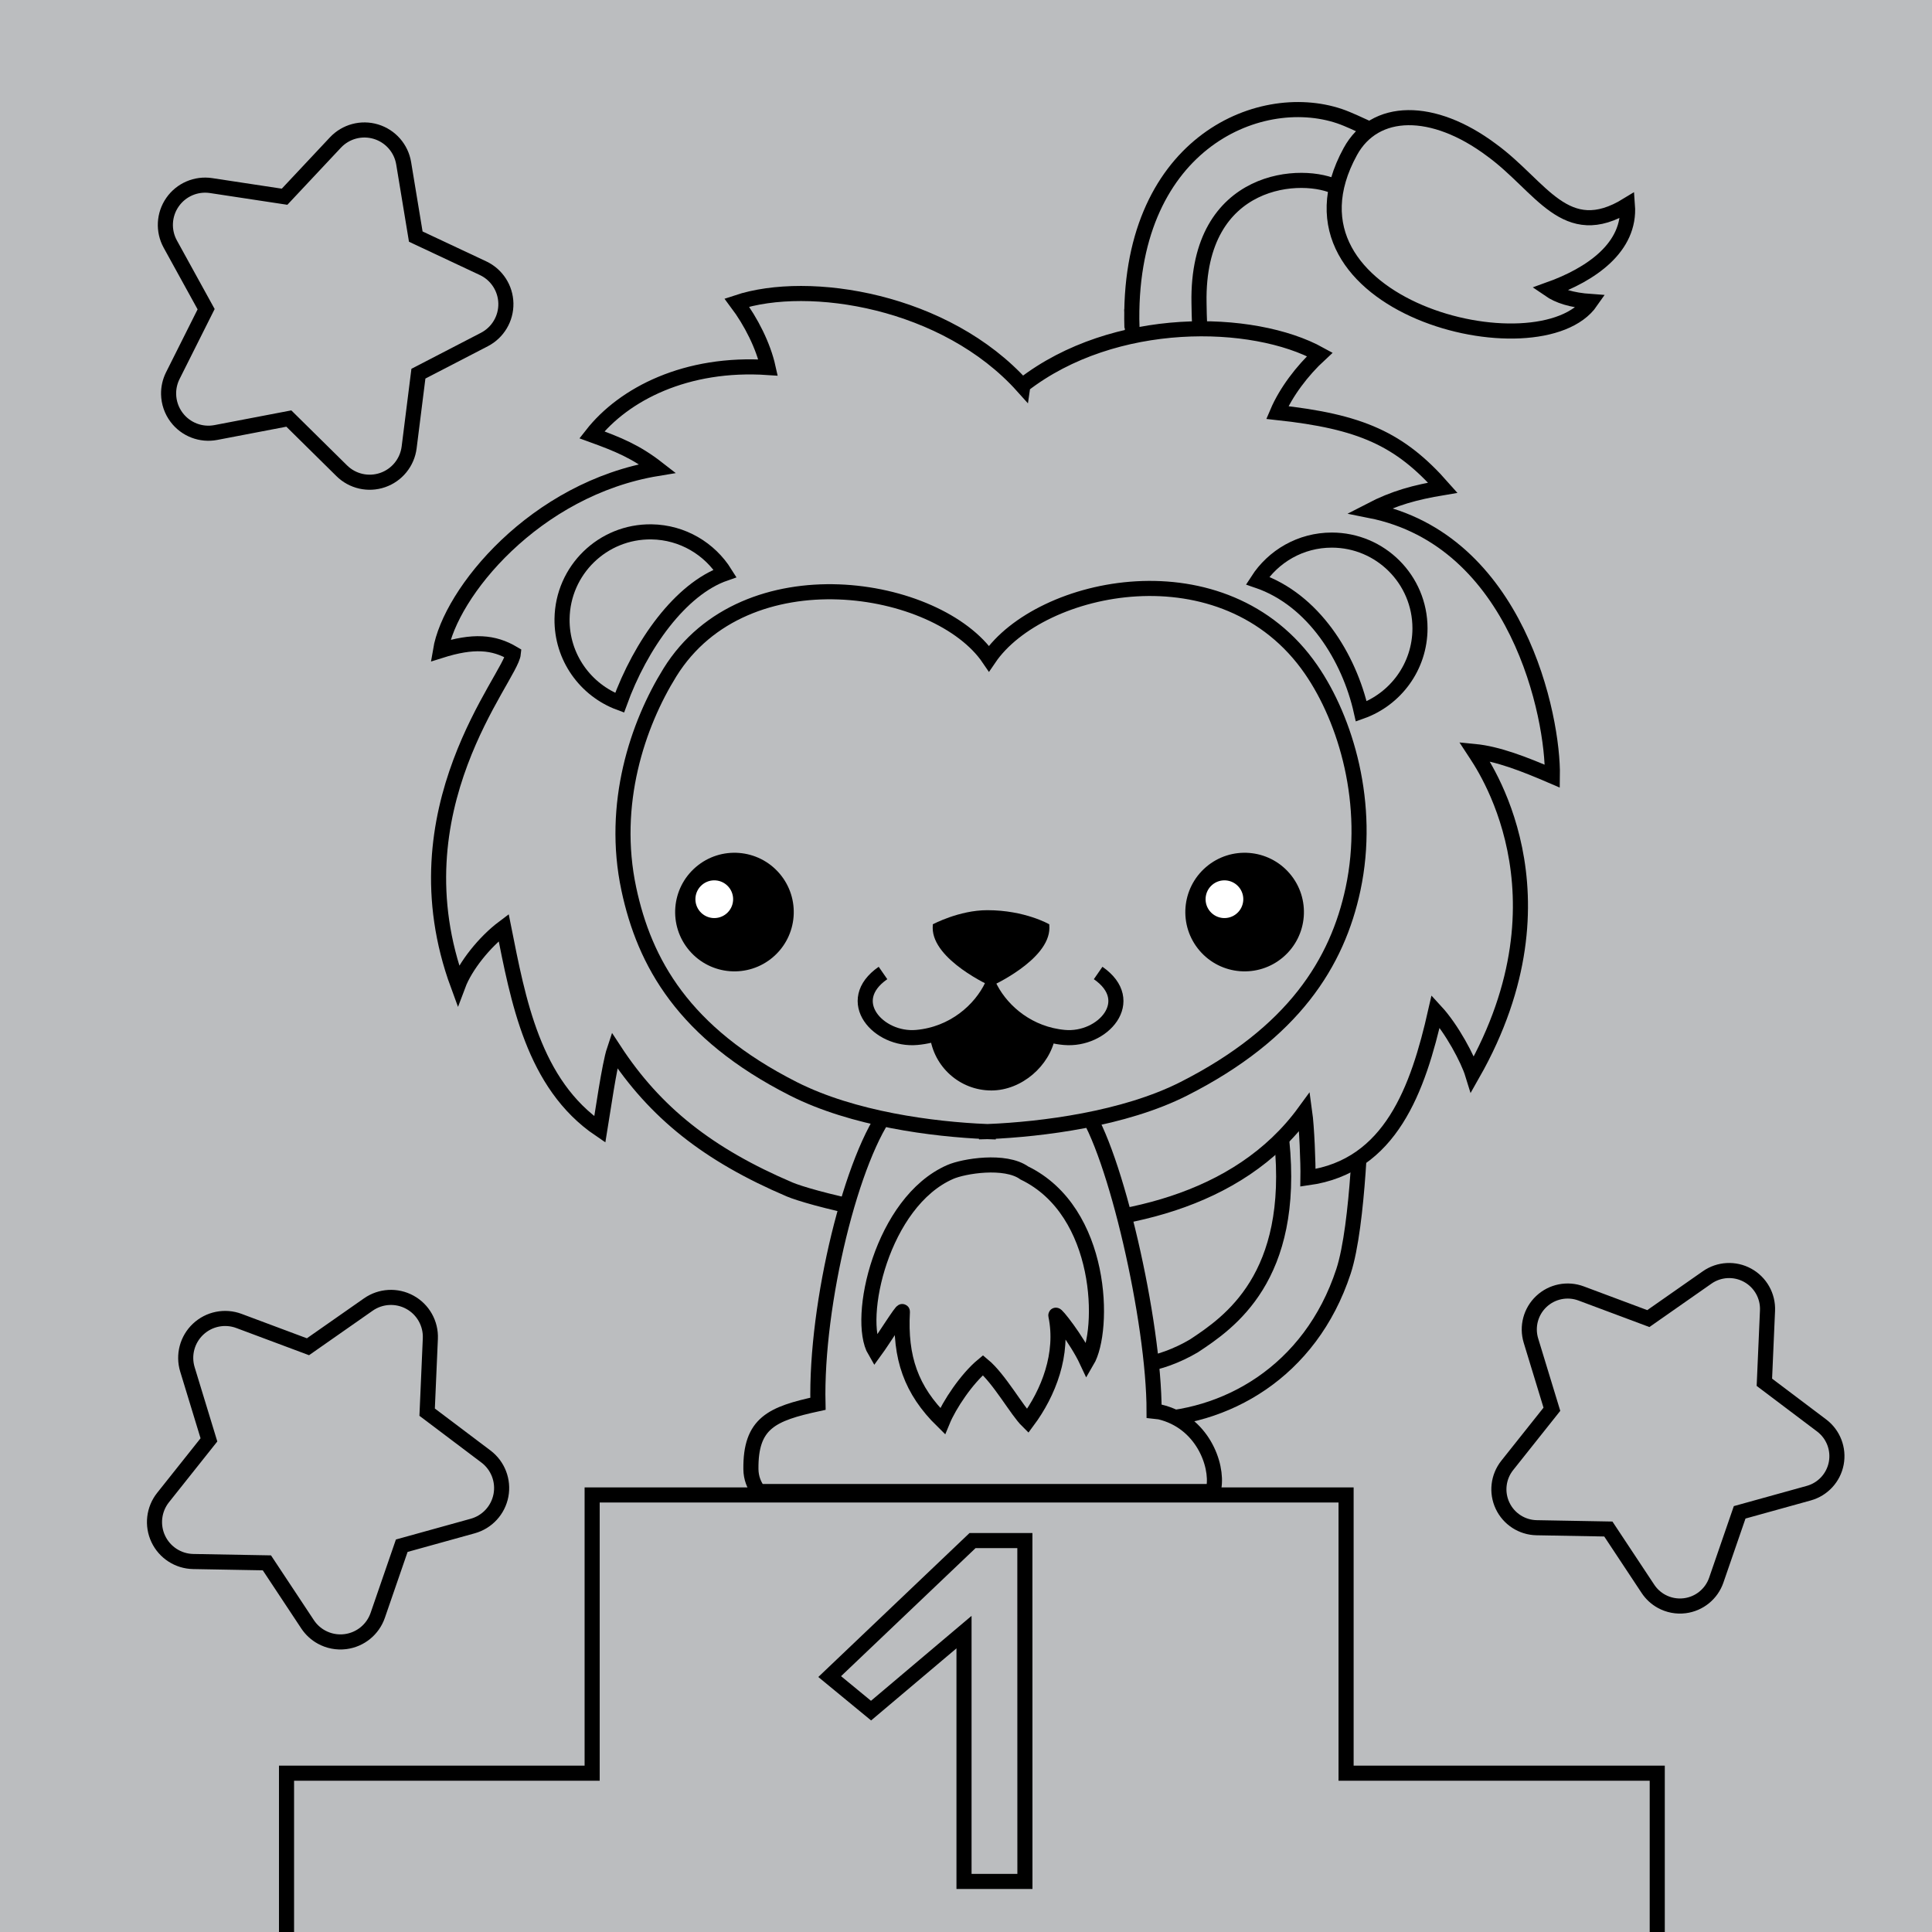 <?xml version="1.0" encoding="utf-8"?>
<!-- Generator: Adobe Illustrator 16.0.0, SVG Export Plug-In . SVG Version: 6.00 Build 0)  -->
<!DOCTYPE svg PUBLIC "-//W3C//DTD SVG 1.1//EN" "http://www.w3.org/Graphics/SVG/1.1/DTD/svg11.dtd">
<svg version="1.1" id="Layer_1" xmlns="http://www.w3.org/2000/svg" xmlns:xlink="http://www.w3.org/1999/xlink" xmlns:cb="http://tooniaapp.si/xmlns/toonia" x="0px" y="0px"
	 width="768px" height="768px" viewBox="0 0 768 768" enable-background="new 0 0 768 768" xml:space="preserve">
<rect x="0" y="0" width="768" height="768" fill="#808080" stroke="none"/>
<rect x="-8.235" y="-4.178" fill="#BBBDBF" stroke="#000000" stroke-width="6" stroke-miterlimit="10" width="784.47" height="777.495"/>
<polygon fill="#BBBDBF" stroke="#000000" stroke-width="6" stroke-miterlimit="10" points="535.088,704.869 535.088,594.267 
	235.388,594.267 235.388,704.869 113.896,704.869 113.896,774.317 658.781,774.317 658.781,704.869 "/>
<polygon fill="#BBBDBF" stroke="#000000" stroke-width="6" stroke-miterlimit="10" points="386.595,612.405 329.81,666.469 
	346.255,680.002 383.21,648.786 383.21,747.906 407.422,747.906 407.401,612.405 "/>
<g>
	<path fill="#BCBEC0" stroke="#000000" stroke-width="6" stroke-miterlimit="10" d="M541.065,438.738
		c-0.043,0.007-0.915,0.018-0.961,0.024c-3.443-91.308-62.562-222.604-63.478-318.395c-0.916-50.674,41.706-52.799,55.158-45.65
		c1.771,0.941,3.577,1.743,5.396,2.418c1.684-8.976,5.093-17.118,6.482-26.145c-2.891-1.305-7.636-3.611-11.161-4.801
		c-32.579-10.991-84.72,11.657-82.538,84.091c-0.006-0.005-0.013-0.009-0.018-0.015c0.003,0.23,1.908,28.096,3.982,37.861
		c3.454,16.016,47.717,199.402,55.584,285.23c5.603,54.434-20.862,72.376-34.878,81.636c-6.778,4.02-14.283,6.677-20.171,7.428
		v21.963c32.336,0.026,66.424-18.843,79.595-58.982C540.097,486.995,541.111,441.081,541.065,438.738z"/>
	<path fill="#BCBEC0" stroke="#000000" stroke-width="6" stroke-miterlimit="10" d="M544.632,202.939
		c9.674-5.018,17.87-7.214,28.899-9.065c-17.12-19.416-32.639-26.303-65.788-29.882c3.442-8.108,9.872-16.637,16.9-23.114
		c-26.454-14.599-81.723-15.923-118.012,12.224l-0.065,0.452c-30.606-34.112-85.046-42.799-113.664-33.262
		c5.736,7.645,10.514,17.199,12.425,25.799c-32.488-2.204-57.33,10.51-70.059,26.754c10.514,3.82,17.508,6.689,26.105,13.375
		c-48.819,8.036-82.461,49.48-86.281,72.414c13.021-4.119,21.152-3.492,28.952,1.158c-0.956,9.555-47.751,61.793-21.952,131.855
		c2.864-7.643,10.488-17.196,18.129-22.931c5.736,28.663,11.637,62.227,38.225,80.262c0.952-5.734,3.815-25.799,5.73-31.532
		c16.241,24.84,37.371,41.598,69.748,55.395c14.237,6.067,151.595,41.9,204.697-30.9c0.839,5.984,1.418,20.437,1.317,26.246
		c32.915-4.613,43.738-35.23,50.75-66.188c6.476,7.024,12.896,19.121,14.698,24.979c40.877-71.996,3.539-123.895,0.693-128.258
		c9.299,0.896,19.717,4.963,31.009,9.824C617.493,285.3,603.444,214.627,544.632,202.939z"/>
	<g id="XMLID_103_">
		<g>
			<path fill="#BCBEC0" stroke="#000000" stroke-width="6" stroke-miterlimit="10" d="M482.194,592.898
				c0.124-0.501,0.244-1.006,0.332-1.533c1.574-9.144-4.605-26.117-21.521-30.114c-0.74-0.085-1.482-0.161-2.232-0.245
				c0-35.84-15.542-103.291-28.098-120.648c-17.724,7.297-63.837,3.885-76.794-0.131c-15.209,18.789-29.677,77.965-28.732,117.792
				c-18.324,3.977-26.849,7.638-26.649,25.997c0.038,3.448,1.204,6.432,3.111,8.883H482.194z"/>
		</g>
	</g>
	<path fill="#BCBEC0" stroke="#000000" stroke-width="6" stroke-miterlimit="10" d="M407.163,466.258
		c-7.586-5.438-24.097-2.725-29.466-0.361c-27.184,11.9-37.452,58.322-29.884,71.16c3.129-4.283,10.967-16.81,10.899-15.631
		c-1.012,18.2,3.415,31.169,15.969,43.476c2.67-6.482,9.548-16.819,16.07-22.217c6.514,5.397,13.493,18.044,17.737,22.217
		c8.304-11.188,14.419-26.723,11.227-42.007c-0.244-1.14,8.264,9.454,12.355,18.208
		C439.288,528.862,438.779,481.597,407.163,466.258z"/>
	<path fill="#BCBEC0" stroke="#000000" stroke-width="6" stroke-miterlimit="10" d="M521.194,266.157
		c-34.461-49.965-107.871-34.146-128.067-4.379c-20.198-29.768-96.88-42.703-126.827,5.529
		c-12.84,20.682-23.522,52.309-16.335,86.066c6.216,29.195,21.707,57.284,65.384,79.424c23.765,12.048,55.475,16.114,76.819,17.018
		v0.034c0.112-0.003,0.226-0.012,0.337-0.018c0.113,0.006,0.228,0.015,0.336,0.018v-0.034c21.347-0.903,53.993-4.97,77.76-17.018
		c43.674-22.14,61.041-50.229,67.259-79.424C545.048,319.616,535.014,286.196,521.194,266.157z"/>
	<g>
		<path d="M309.878,347.245c8.459,9.902,7.296,24.775-2.604,33.234c-9.897,8.463-24.779,7.297-33.239-2.601
			c-8.459-9.902-7.29-24.78,2.608-33.237C286.541,336.179,301.418,337.349,309.878,347.245z"/>
		<path fill="#FFFFFF" d="M289.63,352.577c2.695,3.148,2.32,7.884-0.821,10.571c-3.151,2.692-7.887,2.325-10.574-0.828
			c-2.693-3.146-2.322-7.878,0.827-10.57C282.21,349.058,286.938,349.429,289.63,352.577z"/>
	</g>
	<g>
		<path d="M512.679,347.245c8.459,9.902,7.295,24.775-2.604,33.234c-9.899,8.463-24.78,7.297-33.239-2.601
			c-8.458-9.902-7.289-24.78,2.608-33.237C489.341,336.179,504.219,337.349,512.679,347.245z"/>
		<path fill="#FFFFFF" d="M492.43,352.577c2.694,3.148,2.322,7.884-0.823,10.571c-3.149,2.692-7.885,2.325-10.571-0.828
			c-2.69-3.146-2.321-7.878,0.827-10.57S489.741,349.429,492.43,352.577z"/>
	</g>
	<path fill="#BCBEC0" stroke="#000000" stroke-width="6" stroke-miterlimit="10" d="M288.225,227.929
		c-6.103-9.766-16.883-16.334-29.256-16.506c-19.362-0.268-35.276,15.211-35.546,34.572c-0.211,15.251,9.351,28.357,22.883,33.369
		C254.629,256.323,270.534,234.062,288.225,227.929z"/>
	<path fill="#BCBEC0" stroke="#000000" stroke-width="6" stroke-miterlimit="10" d="M499.923,230.794
		c6.241-9.681,17.108-16.098,29.482-16.098c19.365,0,35.063,15.697,35.063,35.062c0,15.252-9.741,28.224-23.342,33.049
		C536.344,261.465,522.237,238.417,499.923,230.794z"/>
	<path fill="#BCBEC0" stroke="#000000" stroke-width="6" stroke-miterlimit="10" d="M646.925,81.518
		c-24.709,15.194-34.191-7.485-54.046-21.907c-23.2-17.352-46.401-17.094-56.11,0.641c-33.703,61.562,75.393,88.774,95.618,59.609
		c-7.713-0.54-12.853-2.232-16.565-4.788C632.334,109.146,648.214,98.415,646.925,81.518z"/>
	<path d="M370.807,367.428c-0.027,0.47-0.046,0.941-0.046,1.417c0,12.811,23.196,23.193,23.196,23.193s23.195-10.383,23.195-23.193
		c0-0.476-0.018-0.947-0.046-1.417c0,0-9.648-5.616-24.631-5.616C381.243,361.812,370.807,367.428,370.807,367.428z"/>
	<g>
		<path fill="none" stroke="#000000" stroke-width="6" stroke-miterlimit="10" d="M351.002,386.778
			c-16.052,11.114-1.799,27.004,13.425,25.626c14.659-1.318,25.366-10.874,29.972-20.611"/>
		<path fill="none" stroke="#000000" stroke-width="6" stroke-miterlimit="10" d="M436.528,386.778
			c16.051,11.114,1.796,27.004-13.428,25.626c-14.025-1.262-24.427-10.059-29.34-19.344c-0.226-0.424-0.434-0.845-0.634-1.268"/>
	</g>
	<path d="M393.372,392.946c-0.426,0.602-13.135,16.058-23.726,18.877c1.483,12.196,11.855,21.654,24.451,21.654
		c12.013,0,23.167-9.758,25.354-21.131C408.152,409.653,399.217,402.076,393.372,392.946z"/>
</g>
<path fill="#BCBEC0" stroke="#000000" stroke-width="6" stroke-miterlimit="10" d="M152.125,190.822
	c5.688-1.973,9.764-6.999,10.514-12.97l3.685-29.309l26.229-13.581c5.346-2.767,8.657-8.329,8.54-14.347
	c-0.114-6.018-3.638-11.449-9.085-14.007l-26.733-12.559l-4.812-29.145c-0.98-5.942-5.246-10.806-11.008-12.559
	c-5.758-1.749-12.01-0.076-16.126,4.316l-20.208,21.543l-29.205-4.43c-5.951-0.904-11.899,1.649-15.34,6.588
	c-3.443,4.934-3.786,11.398-0.885,16.672l14.248,25.875l-13.24,26.406c-1.171,2.338-1.725,4.875-1.676,7.391
	c0.064,3.279,1.146,6.522,3.199,9.235c3.631,4.803,9.672,7.124,15.584,5.993l29.012-5.553l21.023,20.751
	C140.123,191.362,146.436,192.792,152.125,190.822z"/>
<path fill="#BCBEC0" stroke="#000000" stroke-width="6" stroke-miterlimit="10" d="M729.939,581.691
	c1.084-5.711-1.164-11.539-5.803-15.041l-22.768-17.174l1.244-28.489c0.252-5.806-2.812-11.253-7.908-14.048
	c-5.094-2.797-11.334-2.459-16.094,0.872l-23.369,16.345l-26.715-9.986c-5.445-2.035-11.57-0.802-15.805,3.18
	c-4.233,3.979-5.838,10.02-4.143,15.577l8.322,27.275l-17.752,22.321c-3.617,4.549-4.338,10.757-1.857,16.013
	c2.475,5.254,7.723,8.65,13.532,8.756l28.513,0.513l15.744,23.778c1.393,2.105,3.252,3.787,5.381,4.956
	c2.776,1.523,6.012,2.178,9.271,1.762c5.766-0.729,10.615-4.672,12.51-10.167l9.299-26.96l27.48-7.622
	C724.624,591.998,728.855,587.399,729.939,581.691z"/>
<path fill="#BCBEC0" stroke="#000000" stroke-width="6" stroke-miterlimit="10" d="M199.135,594.44
	c1.112-5.865-1.196-11.851-5.959-15.446l-23.381-17.637l1.275-29.257c0.26-5.962-2.887-11.557-8.119-14.427
	c-5.232-2.872-11.64-2.524-16.529,0.896l-23.997,16.786L94.99,525.1c-5.592-2.09-11.883-0.823-16.23,3.266
	c-4.348,4.086-5.996,10.289-4.254,15.996l8.547,28.011l-18.23,22.922c-3.715,4.672-4.455,11.047-1.909,16.444
	c2.542,5.396,7.931,8.883,13.897,8.991l29.281,0.527l16.168,24.419c1.43,2.161,3.34,3.889,5.525,5.089
	c2.852,1.564,6.174,2.236,9.521,1.81c5.922-0.75,10.901-4.798,12.847-10.44l9.55-27.687l28.221-7.828
	C193.675,605.023,198.02,600.302,199.135,594.44z"/>
</svg>
